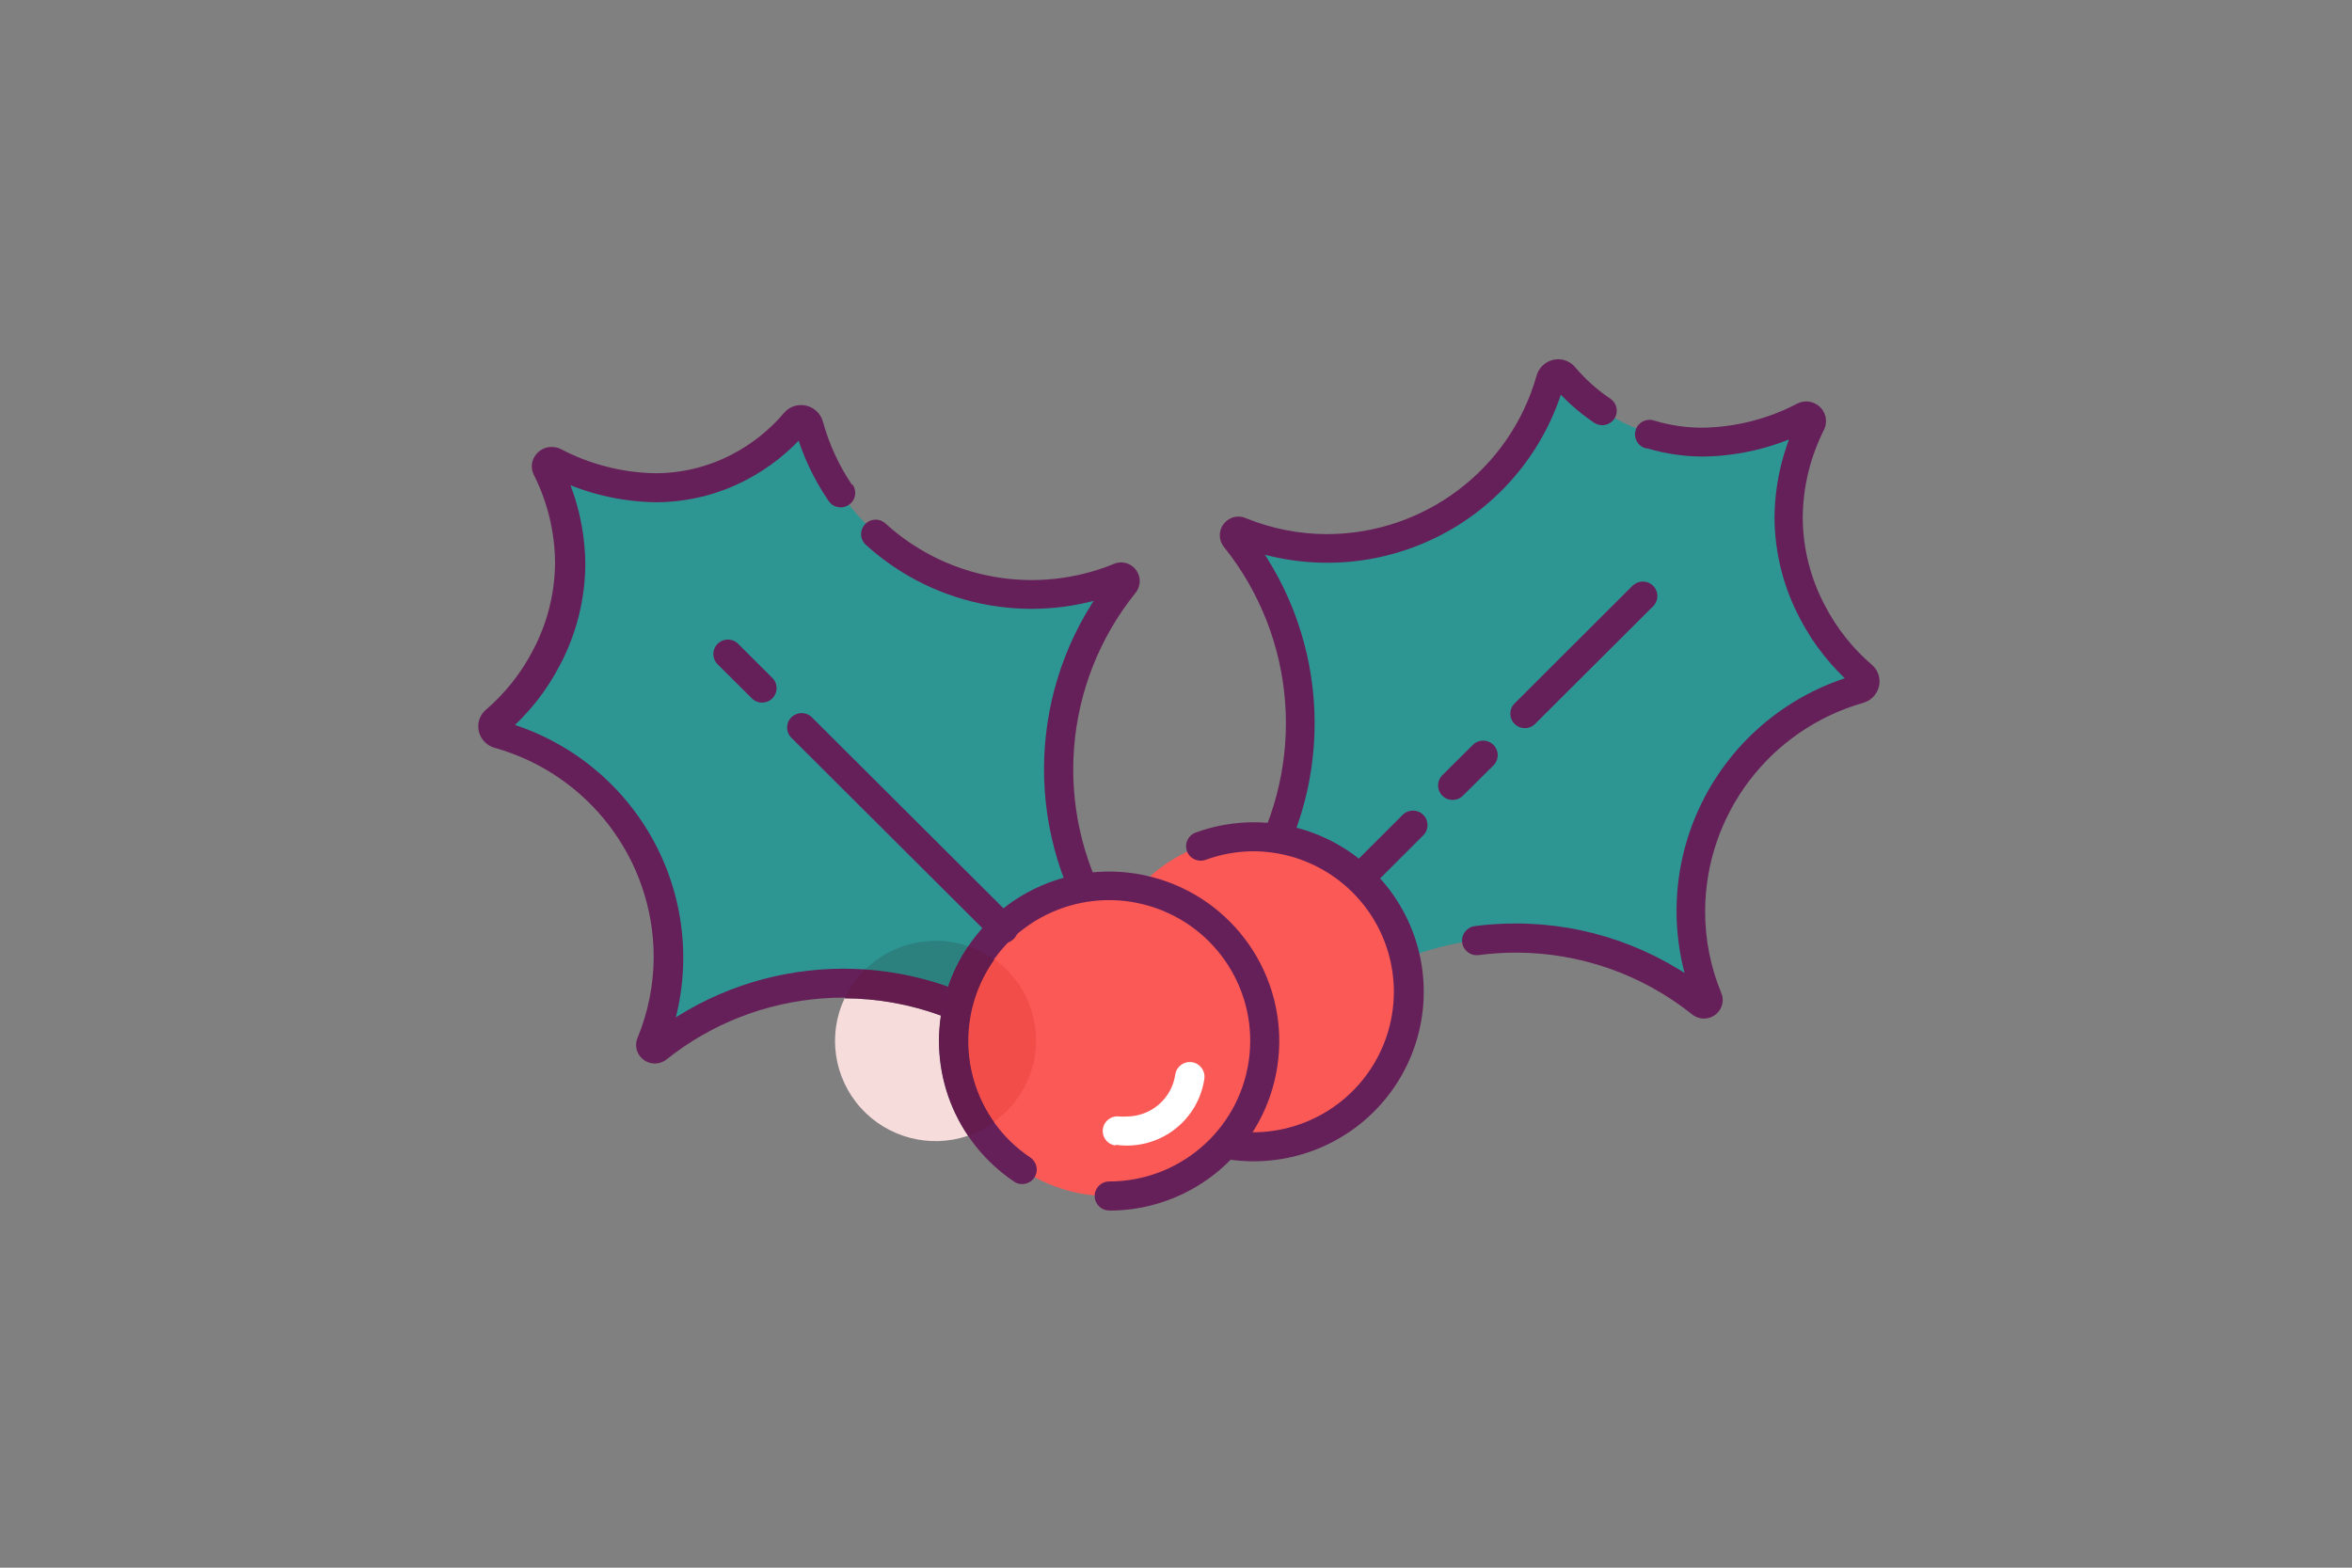<?xml version="1.0" encoding="UTF-8"?>
<svg width="300px" height="200px" viewBox="0 0 300 200" version="1.1" xmlns="http://www.w3.org/2000/svg" xmlns:xlink="http://www.w3.org/1999/xlink">
    <rect x="0" y="0" width="300" height="200" fill="#808080" stroke="none"/>
    <!-- Generator: Sketch 51.3 (57544) - http://www.bohemiancoding.com/sketch -->
    <title>holly-leaves-with-red-berries</title>
    <desc>Created with Sketch.</desc>
    <defs></defs>
    <g id="holly-leaves-with-red-berries" stroke="none" stroke-width="1" fill="none" fill-rule="evenodd">
        <g id="Holly" transform="translate(61, 45)" fill-rule="nonzero">
            <path d="M99.779,66.118 C107.579,52.616 106.283,35.729 96.513,23.568 C96.334,23.389 96.31,23.108 96.457,22.902 C96.604,22.696 96.879,22.625 97.107,22.735 C100.64,24.18 104.423,24.922 108.241,24.919 C121.492,24.882 133.115,16.095 136.726,3.385 C136.806,3.022 137.086,2.736 137.447,2.646 C137.809,2.555 138.191,2.677 138.433,2.959 C143.685,9.175 154.707,15.243 169.181,8.046 C169.438,7.911 169.754,7.957 169.961,8.159 C170.169,8.362 170.221,8.676 170.091,8.934 C164.534,19.882 167.244,33.201 176.641,41.124 C176.927,41.359 177.054,41.735 176.967,42.094 C176.88,42.452 176.595,42.73 176.233,42.808 C163.469,46.403 154.645,58.001 154.614,71.224 C154.611,75.031 155.355,78.802 156.804,82.324 C156.915,82.552 156.844,82.825 156.638,82.972 C156.431,83.118 156.148,83.095 155.969,82.916 C143.77,73.177 126.832,71.884 113.289,79.66" id="Shape" fill="#2D9693"></path>
            <path d="M149.085,12.191 C151.42,12.893 153.846,13.248 156.285,13.245 C161.058,13.175 165.748,11.99 169.979,9.786 L169.46,8.768 L169.46,9.915 C169.639,9.919 169.817,9.881 169.979,9.804 L169.46,8.787 L168.272,8.787 C168.272,9.44 168.804,9.97 169.46,9.97 L169.46,8.713 L168.439,8.213 C168.365,8.369 168.327,8.54 168.328,8.713 L169.46,8.713 L168.439,8.213 C166.434,12.193 165.374,16.58 165.34,21.034 C165.368,25.552 166.495,29.995 168.625,33.983 C170.336,37.26 172.66,40.18 175.472,42.586 L176.047,41.883 L175.157,41.883 C175.16,42.145 175.274,42.394 175.472,42.568 L176.047,41.883 L175.825,41.069 C175.47,41.182 175.229,41.512 175.231,41.883 L176.047,41.883 L175.825,41.069 C167.195,43.46 160.002,49.413 156.056,57.428 C152.11,65.444 151.788,74.759 155.171,83.027 L156.396,82.528 L155.078,82.528 C155.076,82.698 155.108,82.868 155.171,83.027 L156.396,82.528 L155.468,81.528 C155.187,81.785 155.026,82.147 155.023,82.528 L156.377,82.528 L155.449,81.528 L156.34,82.49 L156.34,81.195 C156.009,81.195 155.691,81.321 155.449,81.547 L156.34,82.509 L157.157,81.492 C156.923,81.31 156.636,81.213 156.34,81.214 L156.34,82.509 L157.157,81.492 C150.112,75.867 141.353,72.806 132.328,72.815 C130.584,72.813 128.842,72.925 127.113,73.148 C126.089,73.281 125.366,74.217 125.499,75.239 C125.632,76.26 126.571,76.981 127.596,76.848 C129.165,76.641 130.745,76.536 132.328,76.534 C140.512,76.529 148.453,79.309 154.837,84.415 C155.764,85.161 157.101,85.114 157.973,84.303 C158.456,83.861 158.732,83.237 158.734,82.583 C158.732,82.272 158.669,81.964 158.548,81.677 C157.191,78.384 156.491,74.858 156.489,71.298 C156.509,58.946 164.716,48.094 176.623,44.676 C177.862,44.338 178.726,43.22 178.738,41.938 C178.74,41.11 178.373,40.324 177.736,39.792 C175.298,37.693 173.282,35.151 171.798,32.3 C169.942,28.831 168.961,24.965 168.94,21.034 C168.969,17.145 169.896,13.315 171.649,9.841 C171.818,9.495 171.907,9.116 171.909,8.731 C171.909,7.341 170.779,6.215 169.386,6.215 C168.986,6.217 168.592,6.312 168.235,6.492 C164.517,8.442 160.392,9.494 156.192,9.563 C154.112,9.571 152.042,9.271 150.049,8.675 C149.402,8.435 148.675,8.572 148.161,9.032 C147.647,9.492 147.432,10.199 147.603,10.866 C147.773,11.533 148.301,12.05 148.973,12.209 L149.085,12.191 Z" id="Shape" fill="#662059"></path>
            <path d="M101.394,67.043 C109.54,52.904 108.186,35.236 97.979,22.495 L96.959,23.309 L98.258,23.309 C98.259,23.014 98.161,22.728 97.979,22.495 L96.959,23.309 L97.924,24.197 C98.15,23.957 98.277,23.639 98.276,23.309 L96.977,23.309 L97.942,24.197 L96.94,23.272 L96.94,24.622 C97.322,24.62 97.685,24.459 97.942,24.178 L96.94,23.253 L96.439,24.474 C96.599,24.538 96.769,24.569 96.94,24.567 L96.94,23.253 L96.439,24.474 C104.727,27.848 114.066,27.532 122.105,23.606 C130.145,19.68 136.119,12.517 138.526,3.921 L137.728,3.699 L137.728,4.513 C138.092,4.521 138.418,4.287 138.526,3.939 L137.728,3.717 L137.728,3.625 L137.041,4.217 C137.219,4.419 137.477,4.534 137.746,4.532 L137.746,3.625 L137.06,4.217 C138.614,6.051 140.42,7.657 142.423,8.99 C143.27,9.49 144.362,9.242 144.91,8.426 C145.457,7.61 145.27,6.509 144.482,5.919 C142.77,4.777 141.227,3.401 139.899,1.831 C139.365,1.196 138.577,0.83 137.746,0.832 C136.451,0.844 135.322,1.713 134.981,2.959 C131.595,14.873 120.7,23.108 108.278,23.142 C104.707,23.14 101.171,22.443 97.868,21.089 C97.58,20.969 97.271,20.906 96.959,20.904 C96.303,20.906 95.677,21.181 95.233,21.663 C94.42,22.532 94.373,23.865 95.122,24.789 C104.381,36.344 105.61,52.369 98.221,65.193 C97.855,65.766 97.834,66.494 98.166,67.087 C98.498,67.68 99.13,68.045 99.812,68.035 C100.493,68.026 101.115,67.645 101.431,67.043 L101.394,67.043 Z" id="Shape" fill="#662059"></path>
            <path d="M117.909,58.959 L107.61,69.245 C106.888,69.97 106.892,71.142 107.62,71.862 C108.347,72.583 109.523,72.578 110.245,71.853 L120.544,61.567 C121.267,60.842 121.263,59.67 120.535,58.949 C119.807,58.229 118.632,58.233 117.909,58.959" id="Shape" fill="#662059"></path>
            <path d="M126.872,50.023 L122.975,53.889 C122.505,54.355 122.319,55.036 122.488,55.676 C122.658,56.315 123.156,56.816 123.797,56.989 C124.437,57.163 125.121,56.982 125.592,56.517 L129.489,52.65 C129.959,52.184 130.145,51.503 129.976,50.864 C129.806,50.224 129.307,49.724 128.667,49.55 C128.027,49.377 127.343,49.557 126.872,50.023" id="Shape" fill="#662059"></path>
            <path d="M147.322,29.636 L132.087,44.843 C131.456,45.577 131.498,46.671 132.184,47.354 C132.869,48.038 133.967,48.08 134.703,47.452 L149.957,32.245 C150.587,31.51 150.545,30.416 149.859,29.733 C149.174,29.05 148.076,29.007 147.34,29.636" id="Shape" fill="#662059"></path>
            <path d="M79.033,71.945 C71.234,58.444 72.53,41.557 82.299,29.395 C82.464,29.218 82.484,28.949 82.346,28.75 C82.208,28.55 81.949,28.472 81.724,28.563 C78.191,30.007 74.408,30.749 70.59,30.746 C57.339,30.709 45.716,21.923 42.105,9.212 C42.024,8.849 41.745,8.563 41.384,8.473 C41.022,8.383 40.64,8.504 40.398,8.787 C35.146,15.002 24.124,21.07 9.649,13.874 C9.393,13.738 9.077,13.784 8.869,13.987 C8.662,14.19 8.61,14.503 8.74,14.762 C14.297,25.71 11.587,39.029 2.19,46.952 C1.904,47.186 1.777,47.563 1.864,47.921 C1.951,48.28 2.236,48.557 2.598,48.636 C15.362,52.23 24.186,63.829 24.216,77.052 C24.22,80.858 23.476,84.629 22.027,88.151 C21.936,88.376 22.014,88.634 22.214,88.772 C22.414,88.909 22.683,88.89 22.862,88.725 C35.061,78.986 51.999,77.693 65.542,85.469 L79.089,71.871" id="Shape" fill="#2D9693"></path>
            <path d="M47.672,16.852 C46.005,14.382 44.752,11.658 43.961,8.787 C43.61,7.535 42.463,6.671 41.159,6.678 C40.328,6.676 39.54,7.042 39.006,7.676 C37.152,9.861 34.89,11.664 32.344,12.986 C29.337,14.552 25.995,15.371 22.602,15.373 C18.402,15.303 14.277,14.251 10.559,12.302 C10.202,12.121 9.808,12.026 9.408,12.024 C8.028,11.993 6.879,13.072 6.829,14.447 C6.828,14.839 6.917,15.225 7.089,15.576 C8.841,19.05 9.768,22.88 9.798,26.768 C9.777,30.7 8.796,34.566 6.94,38.035 C5.455,40.885 3.44,43.428 1.002,45.528 C0.366,46.059 -0.002,46.845 3.14694434e-13,47.673 C0.012,48.955 0.876,50.073 2.115,50.411 C14.073,53.781 22.343,64.645 22.379,77.033 C22.377,80.593 21.677,84.119 20.32,87.412 C20.199,87.699 20.136,88.007 20.134,88.318 C20.136,88.972 20.412,89.596 20.895,90.038 C21.767,90.849 23.104,90.896 24.031,90.15 C35.621,80.918 51.695,79.693 64.559,87.06 C65.44,87.52 66.528,87.205 67.025,86.347 C67.523,85.488 67.254,84.391 66.414,83.859 C52.232,75.738 34.51,77.088 21.73,87.263 L22.546,88.281 L22.546,86.986 C22.251,86.985 21.963,87.082 21.73,87.263 L22.546,88.281 L23.437,87.319 C23.196,87.093 22.877,86.967 22.546,86.968 L22.546,88.448 L23.437,87.486 L22.509,88.484 L23.864,88.484 C23.866,88.107 23.711,87.746 23.437,87.486 L22.509,88.484 L23.734,88.984 C23.797,88.825 23.829,88.655 23.827,88.484 L22.602,88.484 L23.827,88.984 C27.21,80.716 26.888,71.401 22.942,63.385 C18.996,55.37 11.803,49.417 3.173,47.026 L2.951,47.84 L3.767,47.84 C3.768,47.469 3.528,47.139 3.173,47.026 L2.951,47.84 L3.526,48.543 C3.728,48.366 3.844,48.109 3.841,47.84 L2.951,47.84 L3.526,48.543 C6.338,46.137 8.662,43.217 10.373,39.941 C12.503,35.952 13.63,31.509 13.658,26.991 C13.624,22.537 12.564,18.15 10.559,14.17 L9.538,14.669 L10.689,14.669 C10.69,14.497 10.652,14.326 10.577,14.17 L9.557,14.669 L9.557,15.854 C10.213,15.854 10.744,15.323 10.744,14.669 L9.557,14.669 L9.037,15.687 C9.199,15.763 9.377,15.801 9.557,15.798 L9.557,14.651 L9.037,15.668 C13.234,17.834 17.877,18.999 22.602,19.073 C26.615,19.079 30.569,18.114 34.126,16.261 C37.103,14.719 39.75,12.614 41.92,10.063 L41.214,9.471 L41.214,10.377 C41.484,10.377 41.74,10.263 41.92,10.063 L41.214,9.471 L41.214,9.563 L40.416,9.786 C40.524,10.133 40.85,10.367 41.214,10.359 L41.214,9.545 L40.416,9.767 C41.332,13.024 42.774,16.111 44.685,18.906 C45.055,19.46 45.697,19.773 46.363,19.725 C47.03,19.676 47.619,19.274 47.905,18.672 C48.191,18.07 48.131,17.361 47.746,16.816" id="Shape" fill="#662059"></path>
            <path d="M80.647,71.02 C73.292,58.182 74.558,42.166 83.839,30.635 C84.588,29.711 84.541,28.378 83.728,27.509 C83.284,27.027 82.658,26.752 82.002,26.75 C81.69,26.751 81.381,26.814 81.093,26.935 C71.227,30.976 59.91,28.996 52.014,21.848 C51.532,21.357 50.816,21.174 50.156,21.371 C49.496,21.569 49,22.115 48.868,22.789 C48.737,23.464 48.99,24.155 49.528,24.585 C58.463,32.654 71.248,34.898 82.41,30.358 L81.909,29.137 L81.909,30.45 C82.081,30.451 82.251,30.42 82.41,30.358 L81.909,29.137 L80.907,30.061 C81.168,30.335 81.531,30.489 81.909,30.487 L81.909,29.137 L80.907,30.061 L81.872,29.174 L80.573,29.174 C80.573,29.503 80.699,29.821 80.926,30.061 L81.891,29.174 L80.87,28.36 C80.688,28.592 80.59,28.879 80.592,29.174 L81.891,29.174 L80.87,28.36 C70.664,41.101 69.31,58.768 77.456,72.907 C77.989,73.744 79.089,74.013 79.95,73.517 C80.811,73.021 81.127,71.936 80.666,71.058 L80.647,71.02 Z" id="Shape" fill="#662059"></path>
            <path d="M100.318,87.819 C100.318,76.896 91.436,68.042 80.48,68.042 C69.525,68.042 60.643,76.896 60.643,87.819 C60.643,98.741 69.525,107.595 80.48,107.595 C91.436,107.595 100.318,98.741 100.318,87.819" id="Shape" fill="#FB5956"></path>
            <path d="M96.068,101.102 C105.419,102.459 114.433,97.051 117.609,88.178 C120.786,79.305 117.242,69.43 109.142,64.579 C101.041,59.727 90.632,61.246 84.266,68.209" id="Shape" fill="#FB5956"></path>
            <path d="M80.48,109.445 C91.222,109.444 100.346,101.606 101.933,91.015 C103.521,80.424 97.095,70.269 86.823,67.137 C76.551,64.006 65.526,68.84 60.901,78.505 C56.275,88.17 59.44,99.755 68.344,105.745 C69.195,106.317 70.35,106.094 70.924,105.246 C71.498,104.397 71.273,103.246 70.423,102.674 C63.024,97.715 60.381,88.105 64.208,80.078 C68.035,72.051 77.179,68.026 85.707,70.614 C94.236,73.203 99.579,81.625 98.27,90.416 C96.961,99.207 89.395,105.719 80.48,105.727 C79.456,105.727 78.625,106.555 78.625,107.576 C78.625,108.598 79.456,109.427 80.48,109.427" id="Shape" fill="#662059"></path>
            <path d="M95.808,102.933 C103.845,104.09 111.856,100.676 116.57,94.085 C121.285,87.494 121.912,78.831 118.197,71.633 C114.482,64.435 107.045,59.908 98.926,59.902 C96.393,59.902 93.881,60.347 91.503,61.215 C90.54,61.568 90.045,62.632 90.399,63.593 C90.753,64.553 91.82,65.046 92.784,64.694 C94.757,63.971 96.842,63.601 98.944,63.602 C105.644,63.653 111.76,67.414 114.813,73.36 C117.865,79.306 117.349,86.451 113.473,91.899 C109.596,97.348 103.003,100.195 96.365,99.288 C95.702,99.193 95.038,99.457 94.623,99.981 C94.209,100.506 94.106,101.211 94.354,101.831 C94.603,102.451 95.164,102.893 95.827,102.989 L95.808,102.933 Z" id="Shape" fill="#662059"></path>
            <path d="M81.297,101.046 C83.918,101.427 86.583,100.754 88.706,99.175 C90.829,97.596 92.236,95.241 92.616,92.629 C92.765,91.607 92.055,90.658 91.03,90.51 C90.005,90.362 89.054,91.07 88.905,92.092 C88.454,95.16 85.817,97.435 82.707,97.439 C82.405,97.46 82.101,97.46 81.798,97.439 C81.135,97.343 80.471,97.607 80.056,98.131 C79.642,98.656 79.539,99.361 79.787,99.981 C80.036,100.601 80.597,101.043 81.26,101.138 L81.297,101.046 Z" id="Shape" fill="#FFFFFF"></path>
            <path d="M40.045,49.227 L65.579,74.683 C66.033,75.211 66.745,75.441 67.423,75.279 C68.101,75.116 68.63,74.589 68.793,73.913 C68.956,73.237 68.725,72.527 68.196,72.075 L42.662,46.619 C42.208,46.091 41.496,45.861 40.818,46.024 C40.141,46.186 39.611,46.714 39.448,47.39 C39.285,48.065 39.516,48.775 40.045,49.227" id="Shape" fill="#662059"></path>
            <path d="M30.637,39.848 L34.998,44.196 C35.734,44.824 36.832,44.782 37.517,44.098 C38.203,43.415 38.245,42.321 37.614,41.587 L33.254,37.239 C32.8,36.712 32.088,36.482 31.41,36.644 C30.732,36.807 30.203,37.334 30.04,38.01 C29.877,38.686 30.108,39.396 30.637,39.848" id="Shape" fill="#662059"></path>
            <path d="M58.342,75.035 C54.957,75.025 51.706,76.356 49.305,78.735 C52.92,78.978 56.485,79.712 59.901,80.918 C60.52,79.071 61.388,77.316 62.48,75.701 C61.148,75.248 59.75,75.016 58.342,75.016" id="Shape" fill="#2C817F"></path>
            <path d="M46.726,82.361 C44.538,87.002 45.345,92.498 48.774,96.32 C52.204,100.142 57.592,101.551 62.462,99.899 C60.042,96.332 58.749,92.125 58.751,87.819 C58.749,86.729 58.83,85.64 58.992,84.562 C55.062,83.125 50.912,82.38 46.726,82.361" id="Shape" fill="#F7DCDC"></path>
            <path d="M49.305,78.754 C48.248,79.799 47.382,81.02 46.744,82.361 C50.93,82.38 55.081,83.125 59.01,84.562 C59.191,83.306 59.483,82.068 59.882,80.862 C56.467,79.657 52.902,78.922 49.287,78.68" id="Shape" fill="#631C4D"></path>
            <path d="M65.802,77.347 C61.381,83.565 61.381,91.887 65.802,98.105 C69.16,95.707 71.152,91.843 71.152,87.726 C71.152,83.609 69.16,79.745 65.802,77.347" id="Shape" fill="#F34D4A"></path>
            <path d="M62.48,75.719 C60.684,78.374 59.504,81.395 59.029,84.562 C58.867,85.64 58.786,86.729 58.788,87.819 C58.786,92.125 60.079,96.332 62.499,99.899 C63.684,99.497 64.803,98.924 65.821,98.197 C61.4,91.98 61.4,83.657 65.821,77.44 C64.803,76.713 63.684,76.14 62.499,75.738" id="Shape" fill="#631C4D"></path>
        </g>
    </g>
</svg>